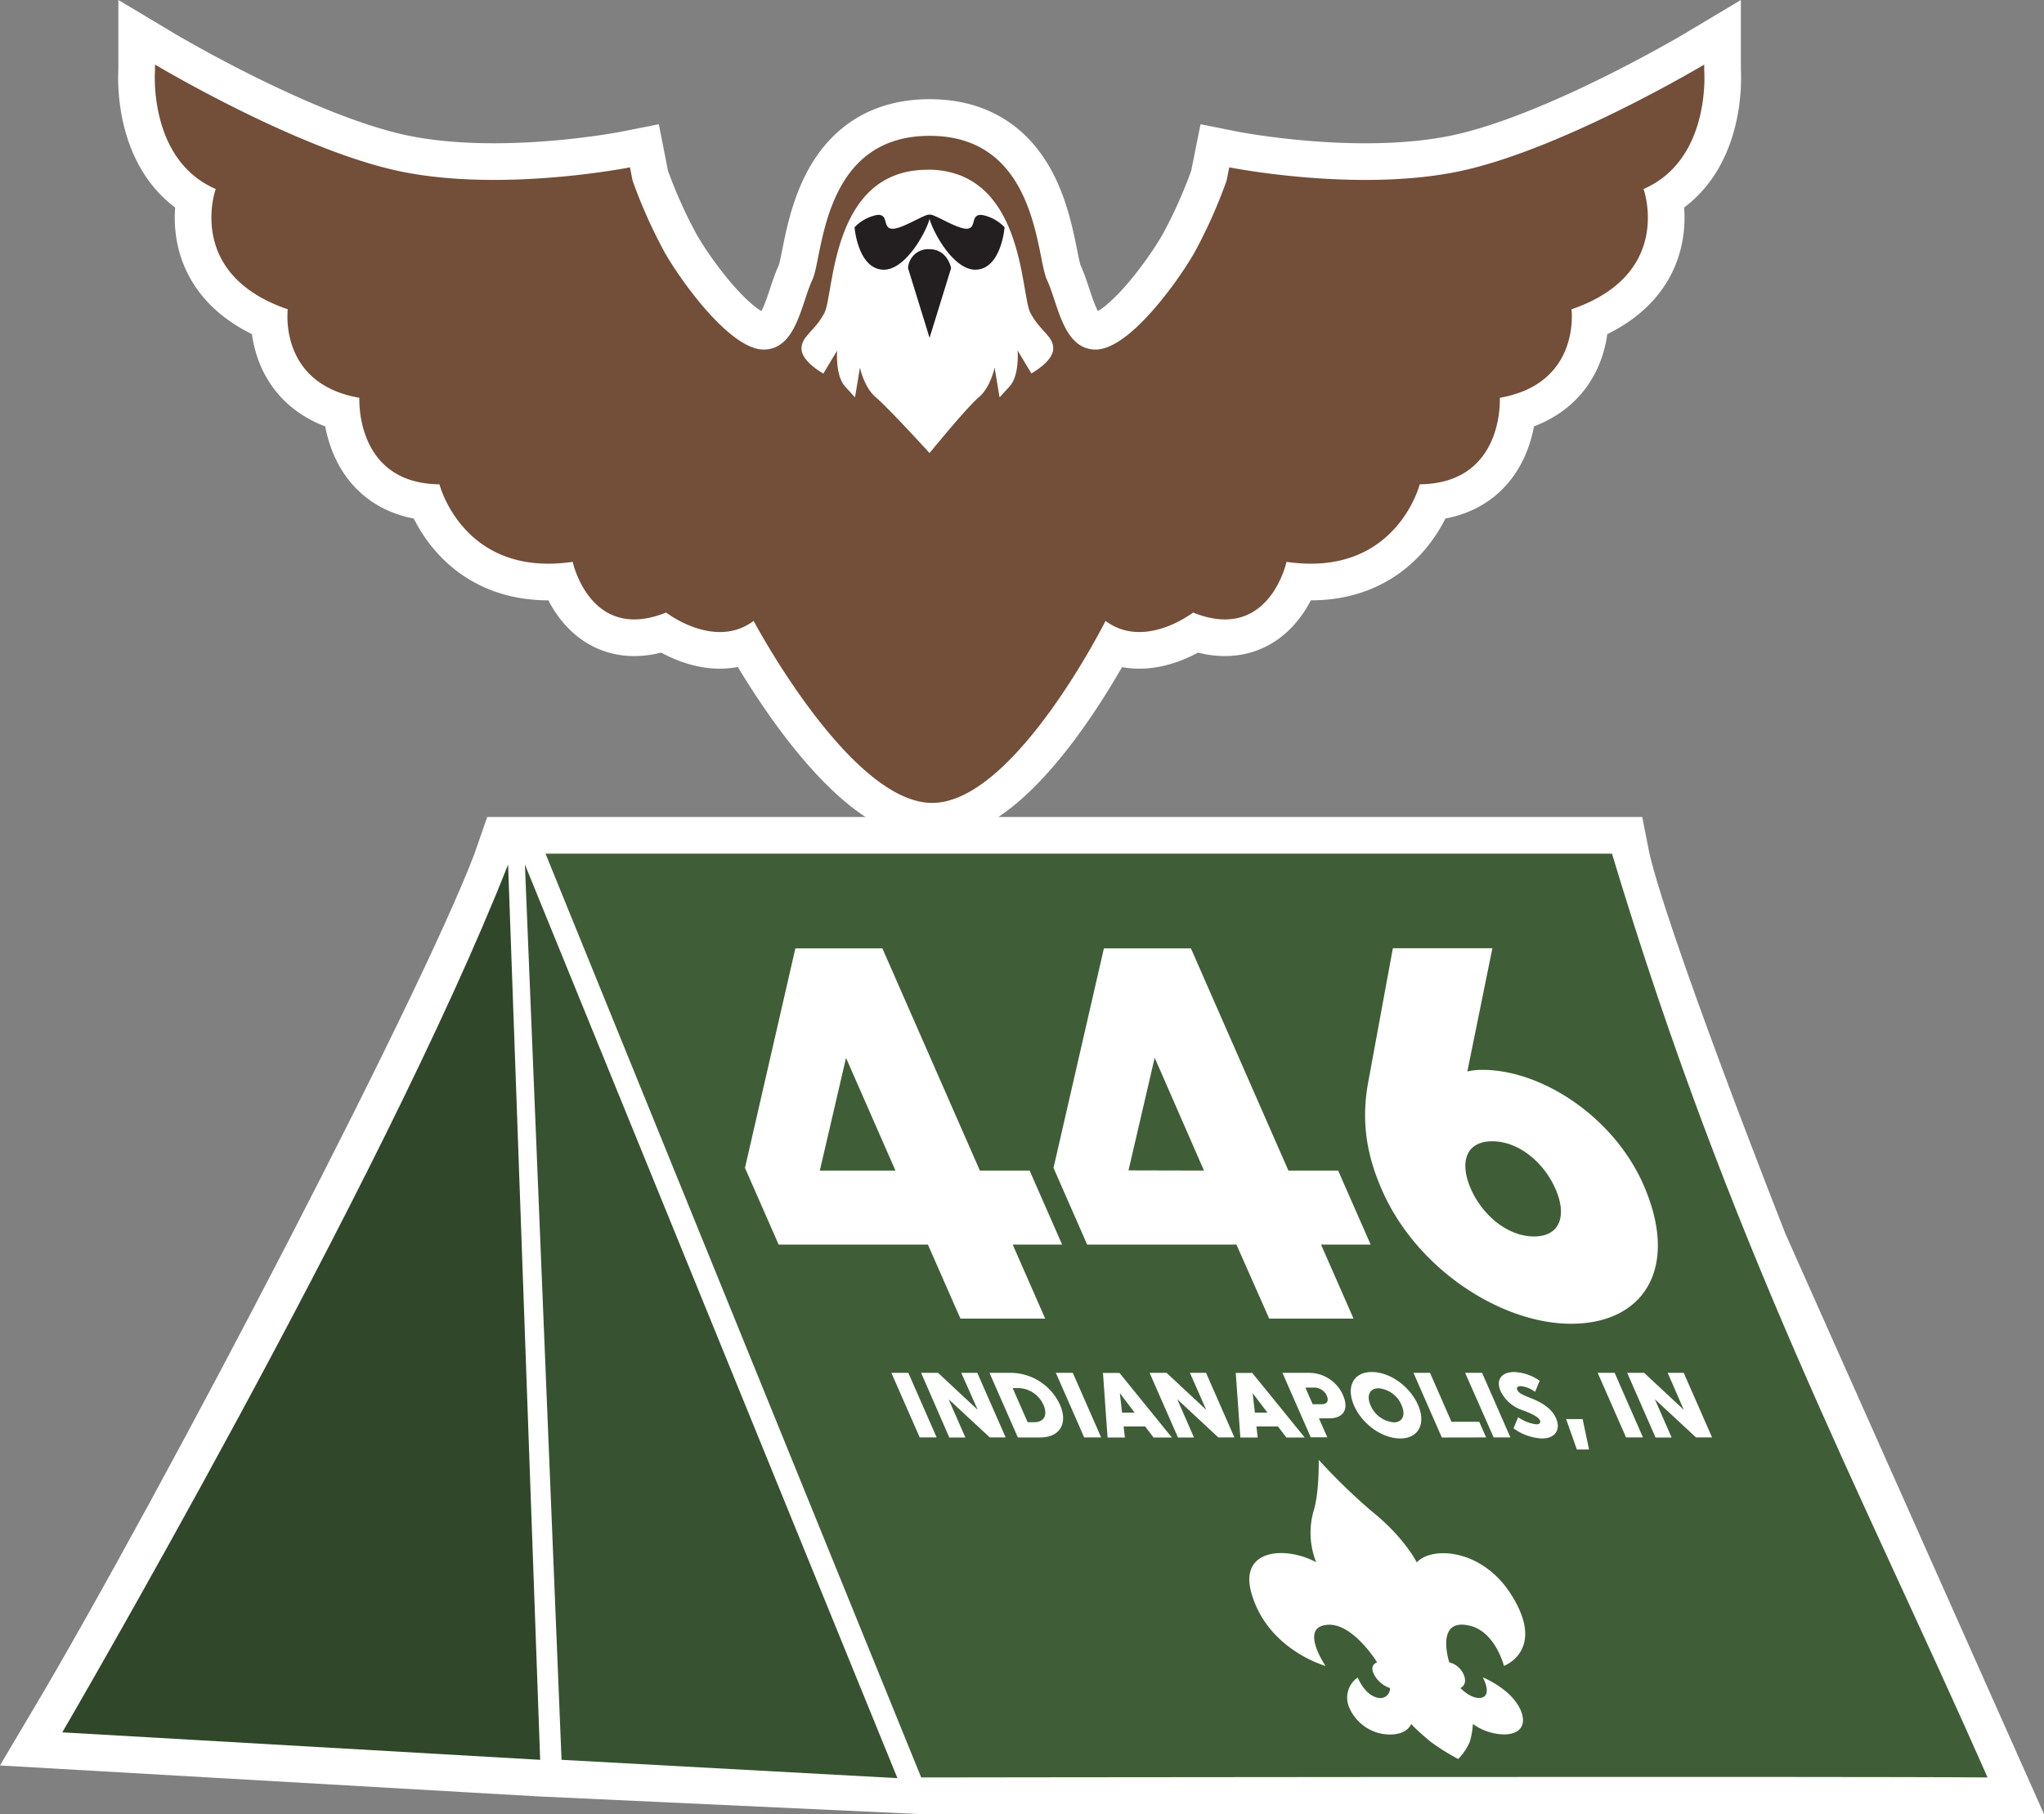 <svg xmlns="http://www.w3.org/2000/svg" viewBox="0 0 446.26 396.12"><rect x="0" y="0" width="446.26" height="396.12" fill="#808080" stroke="none"/><defs><style>.cls-1{fill:none;}.cls-1,.cls-6{stroke:#fff;stroke-width:16px;}.cls-1,.cls-3,.cls-6{stroke-miterlimit:10;}.cls-2{fill:#734e39;}.cls-3{fill:#bcbec0;stroke:#231f20;}.cls-4,.cls-6{fill:#fff;}.cls-5{fill:#231f20;}.cls-7{fill:#3f5e37;}.cls-8{fill:#375230;}.cls-9{fill:#30472a;}</style></defs><title>t446-color</title><g id="Eagle"><path class="cls-1" d="M291.43,268.55c17.91,0,37.84-39.74,37.84-39.74,8.54,6.38,19.11-1.83,19.11-1.83,16.57,6.69,20.4-11.07,20.4-11.07,23.88,3.51,29.09-16.93,29.09-16.93,18.52-.18,17.48-18.89,17.48-18.89C433.11,177,431,160.77,431,160.77c22.46-7.7,15.73-26.27,15.73-26.27,14.77-6.4,13.25-25.79,13.25-25.79v-1.38s-31.48,18.82-53.84,23.38-49.86-.94-49.86-.94l-.58,2.89a108.9,108.9,0,0,1-7.09,15.85c-3.9,6.73-14.32,21.05-21.49,21.05s-8.25-10.2-10.63-15.19-2-31.48-25.62-31.48-23.23,26.48-25.62,31.48-3.47,15.19-10.63,15.19S237,155.24,233.11,148.51a109.5,109.5,0,0,1-7.1-15.85l-.57-2.89s-27.5,5.49-49.86.94-53.84-23.38-53.84-23.38v1.38S120.22,128.1,135,134.5c0,0-6.73,18.57,15.73,26.27,0,0-2.13,16.25,15.63,19.32,0,0-1,18.71,17.48,18.89,0,0,5.21,20.44,29.09,16.93,0,0,3.83,17.76,20.4,11.07,0,0,10.57,8.21,19.11,1.83C252.43,228.81,273.52,268.56,291.43,268.55Z" transform="translate(-87.9 -93.23)"/><path class="cls-2" d="M291.43,268.55c17.91,0,37.84-39.74,37.84-39.74,8.54,6.38,19.11-1.83,19.11-1.83,16.57,6.69,20.4-11.07,20.4-11.07,23.88,3.51,29.09-16.93,29.09-16.93,18.52-.18,17.48-18.89,17.48-18.89C433.11,177,431,160.77,431,160.77c22.46-7.7,15.73-26.27,15.73-26.27,14.77-6.4,13.25-25.79,13.25-25.79v-1.38s-31.48,18.82-53.84,23.38-49.86-.94-49.86-.94l-.58,2.89a108.9,108.9,0,0,1-7.09,15.85c-3.9,6.73-14.32,21.05-21.49,21.05s-8.25-10.2-10.63-15.19-2-31.48-25.62-31.48-23.23,26.48-25.62,31.48-3.47,15.19-10.63,15.19S237,155.24,233.11,148.51a109.5,109.5,0,0,1-7.1-15.85l-.57-2.89s-27.5,5.49-49.86.94-53.84-23.38-53.84-23.38v1.38S120.22,128.1,135,134.5c0,0-6.73,18.57,15.73,26.27,0,0-2.13,16.25,15.63,19.32,0,0-1,18.71,17.48,18.89,0,0,5.21,20.44,29.09,16.93,0,0,3.83,17.76,20.4,11.07,0,0,10.57,8.21,19.11,1.83C252.43,228.81,273.52,268.56,291.43,268.55Z" transform="translate(-87.9 -93.23)"/><path class="cls-3" d="M322.94,168.05" transform="translate(-87.9 -93.23)"/><path class="cls-4" d="M289.85,130.27c21.71-.43,20.84,27.14,23,31.26s5,5,5,7.82-4.77,5.42-4.77,5.42l-3-5s.43,5.43-1.74,7.82L306.13,180l-1.08-6.51s-.87,4.34-3.48,6.51-10.72,12.16-10.72,12.16-9.12-10-11.72-12.16-3.48-6.51-3.48-6.51L274.57,180l-2.17-2.38c-2.17-2.39-1.74-7.82-1.74-7.82l-3,5s-4.77-2.6-4.77-5.42,2.82-3.69,5-7.82,1.3-31.69,23-31.26" transform="translate(-87.9 -93.23)"/><path class="cls-5" d="M274.47,142.86s.72,9.12,6.29,9.26,10.73-11,10.14-11.94c-.43-.68-6,3.12-8.22,3s-.61-3.33-3.36-3A9.17,9.17,0,0,0,274.47,142.86Z" transform="translate(-87.9 -93.23)"/><path class="cls-5" d="M307.23,142.86s-.72,9.12-6.3,9.26-10.72-11-10.13-11.94c.43-.68,6,3.12,8.22,3s.61-3.33,3.36-3A9.17,9.17,0,0,1,307.23,142.86Z" transform="translate(-87.9 -93.23)"/><path class="cls-5" d="M286.15,151.79a4.39,4.39,0,0,1,4.45-4.15c4.24-.1,4.95,4.15,4.95,4.15L290.85,167Z" transform="translate(-87.9 -93.23)"/></g><g id="Tent"><path class="cls-6" d="M200,279.63c-9.49,27.87-69.4,142.84-98.51,191.87l104.33,6L289,481.35H521.84L470.33,365.73s-27.17-68.84-30.49-86.1Z" transform="translate(-87.9 -93.23)"/><path class="cls-7" d="M521.84,481.35c-30.3-.27-232.82,0-232.82,0L207,279.63H439.84C465.68,365.54,494.07,418.38,521.84,481.35Z" transform="translate(-87.9 -93.23)"/><polygon class="cls-8" points="195.93 388.27 122.6 384.27 114.6 188.77 195.93 388.27"/><path class="cls-9" d="M101.5,471.5l104.33,6-7-195.5C171.5,351.5,101.5,471.5,101.5,471.5Z" transform="translate(-87.9 -93.23)"/></g><g id="Tent_Text_OUTLINED" data-name="Tent Text OUTLINED"><path class="cls-4" d="M290.49,365H257.9l-7.35-16.75,11-47.93h19l21.28,48.51h10.86l7.1,16.17H309l7.09,16.16H297.59Zm-7.09-16.17-10.79-24.6-5.72,24.6Z" transform="translate(-87.9 -93.23)"/><path class="cls-4" d="M357.85,365H325.26l-7.35-16.75,11-47.93h19l21.28,48.51h10.86l7.1,16.17H376.32l7.09,16.16H365Zm-7.09-16.17L340,324.19l-5.72,24.6Z" transform="translate(-87.9 -93.23)"/><path class="cls-4" d="M386.56,329.85,392,300.28h21.73l-5.47,26.91a14.24,14.24,0,0,1,3.33-.35c12.92,0,28.62,10.28,35.11,25.07,8,18.24.07,30.37-15.79,30.37-15.21,0-33.69-11.9-41.24-29.1C385.93,344.75,385.23,337.47,386.56,329.85Zm36.26,33.37c5.76,0,7.21-4.62,4.68-10.39s-8-10.39-13.8-10.39-7.2,4.62-4.67,10.39S417.06,363.22,422.82,363.22Z" transform="translate(-87.9 -93.23)"/><path class="cls-4" d="M282.51,393h3.7l6.18,14.1H288.7Z" transform="translate(-87.9 -93.23)"/><path class="cls-4" d="M295,398.76l3.67,8.36h-3.51L289,393h3.7l8.66,8.08L297.77,393h3.5l6.19,14.1H304Z" transform="translate(-87.9 -93.23)"/><path class="cls-4" d="M303.93,393h5a11.94,11.94,0,0,1,10.4,7c1.76,4,0,7.11-4.33,7.11h-4.87Zm5.06,3.33,3.27,7.45h1.42c2.16,0,3-1.55,2.06-3.73a6.17,6.17,0,0,0-5.33-3.72Z" transform="translate(-87.9 -93.23)"/><path class="cls-4" d="M318.42,393h3.7l6.19,14.1h-3.7Z" transform="translate(-87.9 -93.23)"/><path class="cls-4" d="M343.75,407.12h-4l-1.84-2.41h-4.7l.29,2.41h-3.79l-1-14.1h3.6Zm-11.36-9.69.49,4.26h2.74Z" transform="translate(-87.9 -93.23)"/><path class="cls-4" d="M344.92,398.76l3.66,8.36h-3.5L338.89,393h3.7l8.66,8.08L347.7,393h3.51l6.19,14.1h-3.51Z" transform="translate(-87.9 -93.23)"/><path class="cls-4" d="M372.75,407.12h-4l-1.84-2.41h-4.7l.28,2.41h-3.79l-1-14.1h3.6Zm-11.36-9.69.48,4.26h2.75Z" transform="translate(-87.9 -93.23)"/><path class="cls-4" d="M367.89,393h5.93a8.11,8.11,0,0,1,7.32,4.94c1.3,3,.07,5-3.06,5h-2.22l1.82,4.13h-3.61Zm6.6,6.85h2c1.16,0,1.56-.76,1.1-1.81a3,3,0,0,0-2.69-1.82h-2Z" transform="translate(-87.9 -93.23)"/><path class="cls-4" d="M387.38,392.82c4,0,8.32,3.12,10.11,7.19s.13,7.32-3.86,7.32-8.33-3.13-10.11-7.2S383.38,392.82,387.38,392.82Zm4.76,11c2,0,2.7-1.61,1.77-3.73a6,6,0,0,0-5-3.72c-2,0-2.71,1.61-1.78,3.72A6.05,6.05,0,0,0,392.14,403.8Z" transform="translate(-87.9 -93.23)"/><path class="cls-4" d="M402.69,407.12,396.5,393h3.61l4.68,10.68h6.06l1.51,3.42Z" transform="translate(-87.9 -93.23)"/><path class="cls-4" d="M407.78,393h3.7l6.18,14.1H414Z" transform="translate(-87.9 -93.23)"/><path class="cls-4" d="M422,398.48c2.1.81,4.59,2.08,5.63,4.45s-.08,4.4-3.06,4.4a11.28,11.28,0,0,1-6.22-2.22l1-2.42a8.65,8.65,0,0,0,4,1.55c.66,0,1-.36.75-.88s-1-1.15-3.72-2.18a8.1,8.1,0,0,1-4.85-4.17c-1.06-2.44.08-4.19,3-4.19a10.47,10.47,0,0,1,5.52,1.91l-1,2.42a6.27,6.27,0,0,0-3.11-1.25c-.74,0-1,.38-.78.81C419.43,397.33,420,397.69,422,398.48Z" transform="translate(-87.9 -93.23)"/><path class="cls-4" d="M432.17,409.74l-2.34-6.64h3.6l1.4,6.64Z" transform="translate(-87.9 -93.23)"/><path class="cls-4" d="M436.72,393h3.7l6.18,14.1h-3.69Z" transform="translate(-87.9 -93.23)"/><path class="cls-4" d="M449.19,398.76l3.67,8.36h-3.51L443.16,393h3.7l8.66,8.08L452,393h3.5l6.19,14.1h-3.51Z" transform="translate(-87.9 -93.23)"/></g><g id="BSA_Logo" data-name="BSA Logo"><path class="cls-4" d="M406.27,477.32a12.7,12.7,0,0,0,2.51-3.71,17.05,17.05,0,0,0,.69-3.95,11.92,11.92,0,0,0,6.67,2.29c3.87.05,5.25-2.33,3.55-5.74-2.17-4.34-8.05-6.72-8.05-6.72s2.24,4.1-.49,4.48c-2.11.29-4.41-2.15-4.41-2.15s1.65-.63.75-2.87a4.65,4.65,0,0,0-3.17-2.73s-3.24-9.88,4.49-8c5.59,1.34,7.44,8.77,7.44,8.77s9.38-3.43,1.48-15.73c-6.32-9.86-17.24-10.44-20.51-6.87,0,0-2.64-5.4-9.87-11.19A131.54,131.54,0,0,1,375.81,412s.15,7.14-1.12,11.17a17.39,17.39,0,0,0,.57,11.19c-6.61-3.57-17-3-14.1,6.87C364.74,453.53,377.3,457,377.3,457s-5.07-7.43-.73-8.77c6-1.85,12,8,12,8s-1.84.45-.63,2.73a6.14,6.14,0,0,0,3.43,2.87A2.09,2.09,0,0,1,389,464c-3.09-.38-4.67-4.48-4.67-4.48a5.35,5.35,0,0,0-1.78,6.72,9.72,9.72,0,0,0,8.9,5.74c3.83-.05,4.53-2.29,4.53-2.29a54.16,54.16,0,0,0,4.38,3.95A48.7,48.7,0,0,0,406.27,477.32Z" transform="translate(-87.9 -93.23)"/></g></svg>